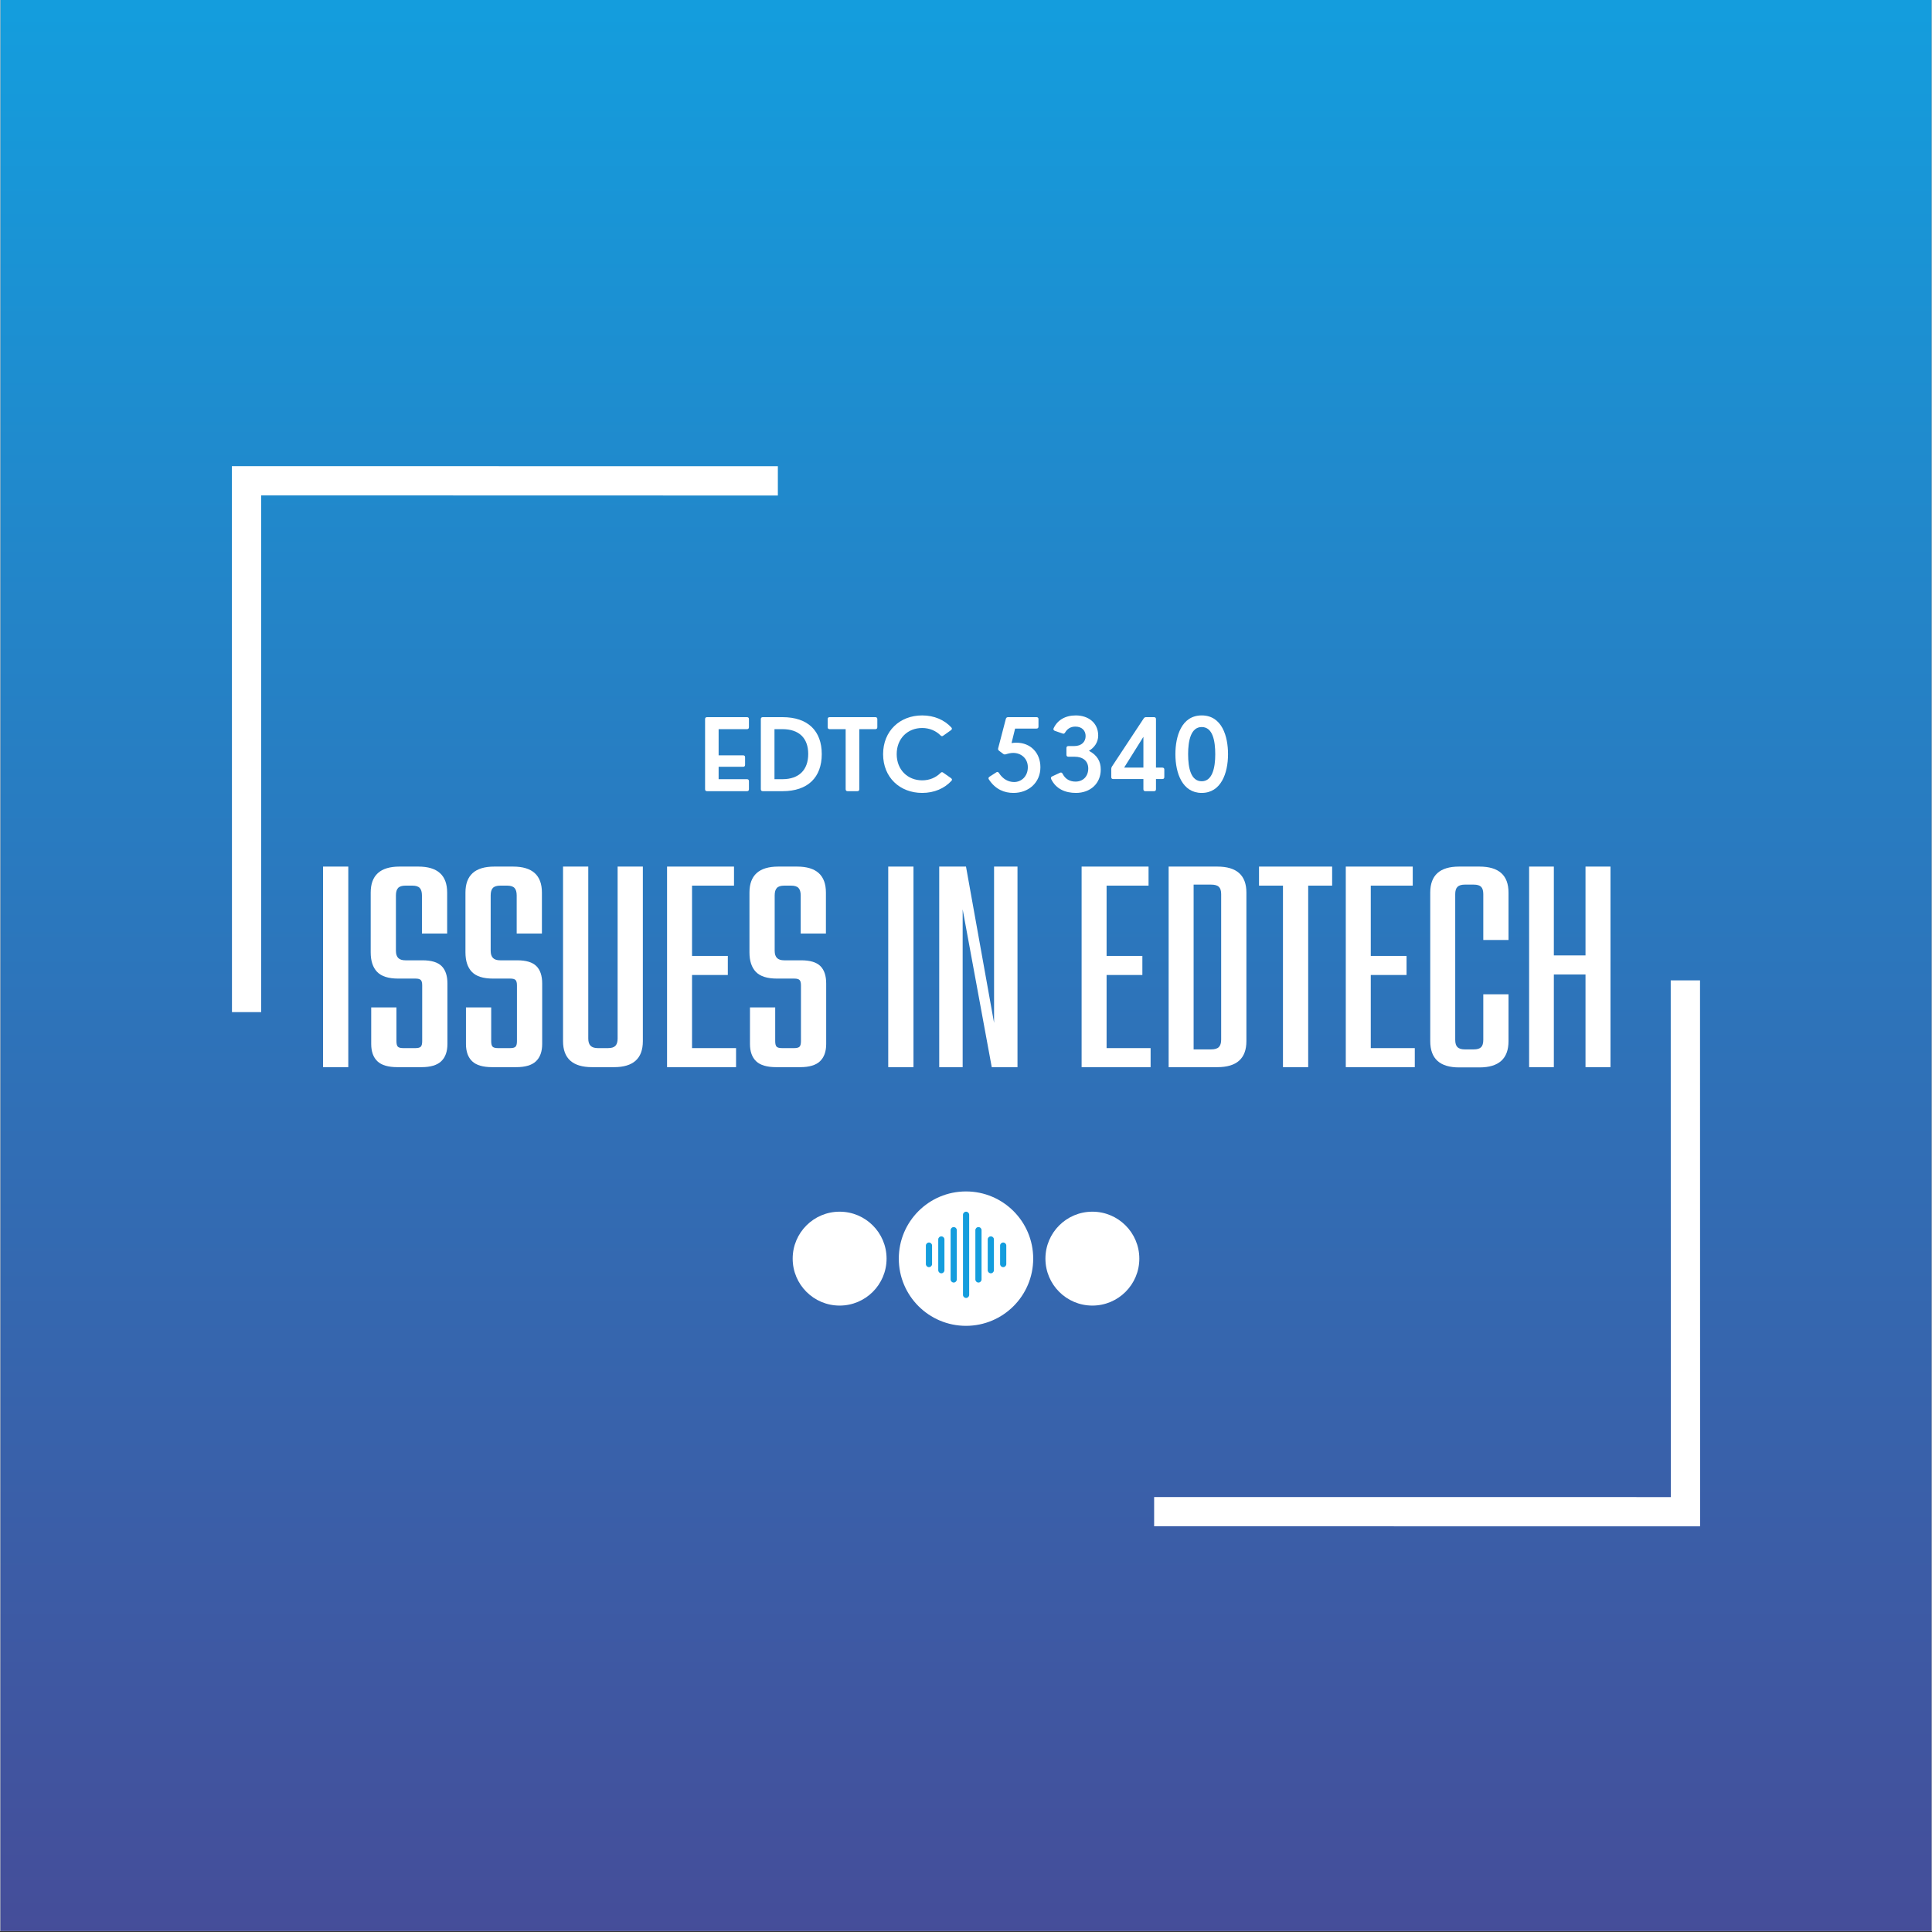 <svg xmlns="http://www.w3.org/2000/svg" xmlns:xlink="http://www.w3.org/1999/xlink" width="3000" zoomAndPan="magnify" viewBox="0 0 2250 2250" height="3000" preserveAspectRatio="xMidYMid meet" version="1.0"><rect x="0" y="0" width="2250" height="2250" fill="#333333" stroke="none"/><defs><g/><clipPath id="13fb1e097d"><path d="M 0.5 0 L 2249.5 0 L 2249.5 2249 L 0.5 2249 Z M 0.5 0 " clip-rule="nonzero"/></clipPath><linearGradient x1="0" gradientTransform="matrix(0.75, 0, 0, 0.75, 0.5, 0)" y1="0" x2="0" gradientUnits="userSpaceOnUse" y2="3000" id="5bb8693bc9"><stop stop-opacity="1" stop-color="rgb(7.799%, 61.6%, 86.699%)" offset="0"/><stop stop-opacity="1" stop-color="rgb(7.874%, 61.476%, 86.595%)" offset="0.008"/><stop stop-opacity="1" stop-color="rgb(8.025%, 61.23%, 86.386%)" offset="0.016"/><stop stop-opacity="1" stop-color="rgb(8.176%, 60.985%, 86.177%)" offset="0.023"/><stop stop-opacity="1" stop-color="rgb(8.327%, 60.741%, 85.968%)" offset="0.031"/><stop stop-opacity="1" stop-color="rgb(8.478%, 60.495%, 85.76%)" offset="0.039"/><stop stop-opacity="1" stop-color="rgb(8.627%, 60.249%, 85.551%)" offset="0.047"/><stop stop-opacity="1" stop-color="rgb(8.778%, 60.004%, 85.342%)" offset="0.055"/><stop stop-opacity="1" stop-color="rgb(8.929%, 59.76%, 85.135%)" offset="0.062"/><stop stop-opacity="1" stop-color="rgb(9.081%, 59.514%, 84.926%)" offset="0.07"/><stop stop-opacity="1" stop-color="rgb(9.232%, 59.268%, 84.717%)" offset="0.078"/><stop stop-opacity="1" stop-color="rgb(9.381%, 59.023%, 84.508%)" offset="0.086"/><stop stop-opacity="1" stop-color="rgb(9.532%, 58.777%, 84.3%)" offset="0.094"/><stop stop-opacity="1" stop-color="rgb(9.683%, 58.533%, 84.091%)" offset="0.102"/><stop stop-opacity="1" stop-color="rgb(9.834%, 58.287%, 83.882%)" offset="0.109"/><stop stop-opacity="1" stop-color="rgb(9.985%, 58.041%, 83.675%)" offset="0.117"/><stop stop-opacity="1" stop-color="rgb(10.136%, 57.796%, 83.466%)" offset="0.125"/><stop stop-opacity="1" stop-color="rgb(10.286%, 57.552%, 83.257%)" offset="0.133"/><stop stop-opacity="1" stop-color="rgb(10.437%, 57.306%, 83.049%)" offset="0.141"/><stop stop-opacity="1" stop-color="rgb(10.588%, 57.06%, 82.84%)" offset="0.148"/><stop stop-opacity="1" stop-color="rgb(10.739%, 56.815%, 82.631%)" offset="0.156"/><stop stop-opacity="1" stop-color="rgb(10.89%, 56.57%, 82.422%)" offset="0.164"/><stop stop-opacity="1" stop-color="rgb(11.04%, 56.325%, 82.214%)" offset="0.172"/><stop stop-opacity="1" stop-color="rgb(11.191%, 56.079%, 82.005%)" offset="0.18"/><stop stop-opacity="1" stop-color="rgb(11.342%, 55.833%, 81.796%)" offset="0.188"/><stop stop-opacity="1" stop-color="rgb(11.493%, 55.588%, 81.589%)" offset="0.195"/><stop stop-opacity="1" stop-color="rgb(11.644%, 55.344%, 81.38%)" offset="0.203"/><stop stop-opacity="1" stop-color="rgb(11.795%, 55.098%, 81.171%)" offset="0.211"/><stop stop-opacity="1" stop-color="rgb(11.945%, 54.852%, 80.963%)" offset="0.219"/><stop stop-opacity="1" stop-color="rgb(12.096%, 54.607%, 80.754%)" offset="0.227"/><stop stop-opacity="1" stop-color="rgb(12.247%, 54.362%, 80.545%)" offset="0.234"/><stop stop-opacity="1" stop-color="rgb(12.398%, 54.117%, 80.336%)" offset="0.242"/><stop stop-opacity="1" stop-color="rgb(12.549%, 53.871%, 80.128%)" offset="0.25"/><stop stop-opacity="1" stop-color="rgb(12.698%, 53.625%, 79.919%)" offset="0.258"/><stop stop-opacity="1" stop-color="rgb(12.849%, 53.381%, 79.71%)" offset="0.266"/><stop stop-opacity="1" stop-color="rgb(13%, 53.136%, 79.503%)" offset="0.273"/><stop stop-opacity="1" stop-color="rgb(13.152%, 52.89%, 79.294%)" offset="0.281"/><stop stop-opacity="1" stop-color="rgb(13.303%, 52.644%, 79.085%)" offset="0.289"/><stop stop-opacity="1" stop-color="rgb(13.452%, 52.399%, 78.876%)" offset="0.297"/><stop stop-opacity="1" stop-color="rgb(13.603%, 52.155%, 78.668%)" offset="0.305"/><stop stop-opacity="1" stop-color="rgb(13.754%, 51.909%, 78.459%)" offset="0.312"/><stop stop-opacity="1" stop-color="rgb(13.905%, 51.663%, 78.25%)" offset="0.32"/><stop stop-opacity="1" stop-color="rgb(14.056%, 51.418%, 78.043%)" offset="0.328"/><stop stop-opacity="1" stop-color="rgb(14.207%, 51.173%, 77.834%)" offset="0.336"/><stop stop-opacity="1" stop-color="rgb(14.357%, 50.928%, 77.625%)" offset="0.344"/><stop stop-opacity="1" stop-color="rgb(14.508%, 50.682%, 77.417%)" offset="0.352"/><stop stop-opacity="1" stop-color="rgb(14.659%, 50.436%, 77.208%)" offset="0.359"/><stop stop-opacity="1" stop-color="rgb(14.81%, 50.192%, 76.999%)" offset="0.367"/><stop stop-opacity="1" stop-color="rgb(14.961%, 49.947%, 76.79%)" offset="0.375"/><stop stop-opacity="1" stop-color="rgb(15.111%, 49.701%, 76.582%)" offset="0.383"/><stop stop-opacity="1" stop-color="rgb(15.262%, 49.455%, 76.373%)" offset="0.391"/><stop stop-opacity="1" stop-color="rgb(15.413%, 49.211%, 76.164%)" offset="0.398"/><stop stop-opacity="1" stop-color="rgb(15.564%, 48.965%, 75.957%)" offset="0.406"/><stop stop-opacity="1" stop-color="rgb(15.715%, 48.72%, 75.748%)" offset="0.414"/><stop stop-opacity="1" stop-color="rgb(15.866%, 48.474%, 75.539%)" offset="0.422"/><stop stop-opacity="1" stop-color="rgb(16.016%, 48.228%, 75.33%)" offset="0.43"/><stop stop-opacity="1" stop-color="rgb(16.167%, 47.984%, 75.122%)" offset="0.438"/><stop stop-opacity="1" stop-color="rgb(16.318%, 47.739%, 74.913%)" offset="0.445"/><stop stop-opacity="1" stop-color="rgb(16.469%, 47.493%, 74.704%)" offset="0.453"/><stop stop-opacity="1" stop-color="rgb(16.62%, 47.247%, 74.496%)" offset="0.461"/><stop stop-opacity="1" stop-color="rgb(16.769%, 47.003%, 74.287%)" offset="0.469"/><stop stop-opacity="1" stop-color="rgb(16.92%, 46.758%, 74.078%)" offset="0.477"/><stop stop-opacity="1" stop-color="rgb(17.072%, 46.512%, 73.871%)" offset="0.484"/><stop stop-opacity="1" stop-color="rgb(17.223%, 46.266%, 73.662%)" offset="0.492"/><stop stop-opacity="1" stop-color="rgb(17.374%, 46.022%, 73.453%)" offset="0.5"/><stop stop-opacity="1" stop-color="rgb(17.525%, 45.776%, 73.244%)" offset="0.508"/><stop stop-opacity="1" stop-color="rgb(17.674%, 45.531%, 73.036%)" offset="0.516"/><stop stop-opacity="1" stop-color="rgb(17.825%, 45.285%, 72.827%)" offset="0.523"/><stop stop-opacity="1" stop-color="rgb(17.976%, 45.039%, 72.618%)" offset="0.531"/><stop stop-opacity="1" stop-color="rgb(18.127%, 44.795%, 72.411%)" offset="0.539"/><stop stop-opacity="1" stop-color="rgb(18.279%, 44.55%, 72.202%)" offset="0.547"/><stop stop-opacity="1" stop-color="rgb(18.428%, 44.304%, 71.992%)" offset="0.555"/><stop stop-opacity="1" stop-color="rgb(18.579%, 44.058%, 71.785%)" offset="0.562"/><stop stop-opacity="1" stop-color="rgb(18.73%, 43.814%, 71.576%)" offset="0.57"/><stop stop-opacity="1" stop-color="rgb(18.881%, 43.568%, 71.367%)" offset="0.578"/><stop stop-opacity="1" stop-color="rgb(19.032%, 43.323%, 71.158%)" offset="0.586"/><stop stop-opacity="1" stop-color="rgb(19.183%, 43.077%, 70.95%)" offset="0.594"/><stop stop-opacity="1" stop-color="rgb(19.333%, 42.833%, 70.741%)" offset="0.602"/><stop stop-opacity="1" stop-color="rgb(19.484%, 42.587%, 70.532%)" offset="0.609"/><stop stop-opacity="1" stop-color="rgb(19.635%, 42.342%, 70.325%)" offset="0.617"/><stop stop-opacity="1" stop-color="rgb(19.786%, 42.096%, 70.116%)" offset="0.625"/><stop stop-opacity="1" stop-color="rgb(19.937%, 41.85%, 69.907%)" offset="0.633"/><stop stop-opacity="1" stop-color="rgb(20.087%, 41.606%, 69.698%)" offset="0.641"/><stop stop-opacity="1" stop-color="rgb(20.238%, 41.36%, 69.49%)" offset="0.648"/><stop stop-opacity="1" stop-color="rgb(20.389%, 41.115%, 69.281%)" offset="0.656"/><stop stop-opacity="1" stop-color="rgb(20.54%, 40.869%, 69.072%)" offset="0.664"/><stop stop-opacity="1" stop-color="rgb(20.691%, 40.625%, 68.864%)" offset="0.672"/><stop stop-opacity="1" stop-color="rgb(20.84%, 40.379%, 68.655%)" offset="0.68"/><stop stop-opacity="1" stop-color="rgb(20.992%, 40.134%, 68.446%)" offset="0.688"/><stop stop-opacity="1" stop-color="rgb(21.143%, 39.888%, 68.239%)" offset="0.695"/><stop stop-opacity="1" stop-color="rgb(21.294%, 39.644%, 68.03%)" offset="0.703"/><stop stop-opacity="1" stop-color="rgb(21.445%, 39.398%, 67.821%)" offset="0.711"/><stop stop-opacity="1" stop-color="rgb(21.596%, 39.153%, 67.612%)" offset="0.719"/><stop stop-opacity="1" stop-color="rgb(21.745%, 38.907%, 67.404%)" offset="0.727"/><stop stop-opacity="1" stop-color="rgb(21.896%, 38.661%, 67.195%)" offset="0.734"/><stop stop-opacity="1" stop-color="rgb(22.047%, 38.417%, 66.986%)" offset="0.742"/><stop stop-opacity="1" stop-color="rgb(22.198%, 38.171%, 66.779%)" offset="0.75"/><stop stop-opacity="1" stop-color="rgb(22.35%, 37.926%, 66.57%)" offset="0.758"/><stop stop-opacity="1" stop-color="rgb(22.499%, 37.68%, 66.36%)" offset="0.766"/><stop stop-opacity="1" stop-color="rgb(22.65%, 37.436%, 66.153%)" offset="0.773"/><stop stop-opacity="1" stop-color="rgb(22.801%, 37.19%, 65.944%)" offset="0.781"/><stop stop-opacity="1" stop-color="rgb(22.952%, 36.945%, 65.735%)" offset="0.789"/><stop stop-opacity="1" stop-color="rgb(23.103%, 36.699%, 65.526%)" offset="0.797"/><stop stop-opacity="1" stop-color="rgb(23.254%, 36.455%, 65.318%)" offset="0.805"/><stop stop-opacity="1" stop-color="rgb(23.404%, 36.209%, 65.109%)" offset="0.812"/><stop stop-opacity="1" stop-color="rgb(23.555%, 35.963%, 64.9%)" offset="0.82"/><stop stop-opacity="1" stop-color="rgb(23.706%, 35.718%, 64.693%)" offset="0.828"/><stop stop-opacity="1" stop-color="rgb(23.857%, 35.474%, 64.484%)" offset="0.836"/><stop stop-opacity="1" stop-color="rgb(24.008%, 35.228%, 64.275%)" offset="0.844"/><stop stop-opacity="1" stop-color="rgb(24.158%, 34.982%, 64.066%)" offset="0.852"/><stop stop-opacity="1" stop-color="rgb(24.309%, 34.737%, 63.858%)" offset="0.859"/><stop stop-opacity="1" stop-color="rgb(24.46%, 34.491%, 63.649%)" offset="0.867"/><stop stop-opacity="1" stop-color="rgb(24.611%, 34.247%, 63.44%)" offset="0.875"/><stop stop-opacity="1" stop-color="rgb(24.762%, 34.001%, 63.232%)" offset="0.883"/><stop stop-opacity="1" stop-color="rgb(24.913%, 33.755%, 63.023%)" offset="0.891"/><stop stop-opacity="1" stop-color="rgb(25.063%, 33.51%, 62.814%)" offset="0.898"/><stop stop-opacity="1" stop-color="rgb(25.214%, 33.266%, 62.607%)" offset="0.906"/><stop stop-opacity="1" stop-color="rgb(25.365%, 33.02%, 62.398%)" offset="0.914"/><stop stop-opacity="1" stop-color="rgb(25.516%, 32.774%, 62.189%)" offset="0.922"/><stop stop-opacity="1" stop-color="rgb(25.667%, 32.529%, 61.98%)" offset="0.93"/><stop stop-opacity="1" stop-color="rgb(25.816%, 32.285%, 61.772%)" offset="0.938"/><stop stop-opacity="1" stop-color="rgb(25.967%, 32.039%, 61.563%)" offset="0.945"/><stop stop-opacity="1" stop-color="rgb(26.118%, 31.793%, 61.354%)" offset="0.953"/><stop stop-opacity="1" stop-color="rgb(26.27%, 31.548%, 61.147%)" offset="0.961"/><stop stop-opacity="1" stop-color="rgb(26.421%, 31.302%, 60.938%)" offset="0.969"/><stop stop-opacity="1" stop-color="rgb(26.57%, 31.058%, 60.728%)" offset="0.977"/><stop stop-opacity="1" stop-color="rgb(26.721%, 30.812%, 60.521%)" offset="0.984"/><stop stop-opacity="1" stop-color="rgb(26.872%, 30.566%, 60.312%)" offset="0.992"/><stop stop-opacity="1" stop-color="rgb(27.023%, 30.321%, 60.103%)" offset="1"/></linearGradient><clipPath id="800efbc595"><path d="M 1046.738 1387.543 L 1203.262 1387.543 L 1203.262 1544.062 L 1046.738 1544.062 Z M 1046.738 1387.543 " clip-rule="nonzero"/></clipPath><clipPath id="b1d2691bfe"><path d="M 1125 1387.543 C 1081.777 1387.543 1046.738 1422.582 1046.738 1465.805 C 1046.738 1509.027 1081.777 1544.062 1125 1544.062 C 1168.223 1544.062 1203.262 1509.027 1203.262 1465.805 C 1203.262 1422.582 1168.223 1387.543 1125 1387.543 " clip-rule="nonzero"/></clipPath><clipPath id="7c2ad633c3"><path d="M 923.148 1411.129 L 1032.496 1411.129 L 1032.496 1520.477 L 923.148 1520.477 Z M 923.148 1411.129 " clip-rule="nonzero"/></clipPath><clipPath id="51e632e7a7"><path d="M 977.82 1411.129 C 947.625 1411.129 923.148 1435.609 923.148 1465.805 C 923.148 1496 947.625 1520.477 977.82 1520.477 C 1008.016 1520.477 1032.496 1496 1032.496 1465.805 C 1032.496 1435.609 1008.016 1411.129 977.82 1411.129 " clip-rule="nonzero"/></clipPath><clipPath id="1ed5c6835d"><path d="M 1217.504 1411.129 L 1326.852 1411.129 L 1326.852 1520.477 L 1217.504 1520.477 Z M 1217.504 1411.129 " clip-rule="nonzero"/></clipPath><clipPath id="06c890644f"><path d="M 1272.18 1411.129 C 1241.984 1411.129 1217.504 1435.609 1217.504 1465.805 C 1217.504 1496 1241.984 1520.477 1272.18 1520.477 C 1302.375 1520.477 1326.852 1496 1326.852 1465.805 C 1326.852 1435.609 1302.375 1411.129 1272.18 1411.129 " clip-rule="nonzero"/></clipPath><clipPath id="d0014674a4"><path d="M 1078.242 1411.129 L 1171.949 1411.129 L 1171.949 1511.586 L 1078.242 1511.586 Z M 1078.242 1411.129 " clip-rule="nonzero"/></clipPath><clipPath id="24bc9b890f"><path d="M 270 542 L 906 542 L 906 1179 L 270 1179 Z M 270 542 " clip-rule="nonzero"/></clipPath><clipPath id="332e7fc9dd"><path d="M 287.027 1195.945 L -47.992 860.926 L 588.121 224.812 L 923.141 559.832 Z M 287.027 1195.945 " clip-rule="nonzero"/></clipPath><clipPath id="024542f6c9"><path d="M 287.027 1195.945 L -47.992 860.926 L 588.121 224.812 L 923.141 559.832 Z M 287.027 1195.945 " clip-rule="nonzero"/></clipPath><clipPath id="ab83ec0e91"><path d="M 1344 1141 L 1980 1141 L 1980 1778 L 1344 1778 Z M 1344 1141 " clip-rule="nonzero"/></clipPath><clipPath id="3099a86537"><path d="M 1661.781 2095.543 L 1326.762 1760.523 L 1962.875 1124.41 L 2297.895 1459.43 Z M 1661.781 2095.543 " clip-rule="nonzero"/></clipPath><clipPath id="b4883908d0"><path d="M 1326.852 1760.617 L 1661.871 2095.637 L 2297.984 1459.523 L 1962.965 1124.504 Z M 1326.852 1760.617 " clip-rule="nonzero"/></clipPath></defs><g clip-path="url(#13fb1e097d)"><path fill="#ffffff" d="M 0.5 0 L 2249.5 0 L 2249.5 2256.496 L 0.5 2256.496 Z M 0.5 0 " fill-opacity="1" fill-rule="nonzero"/><path fill="#ffffff" d="M 0.5 0 L 2249.5 0 L 2249.5 2249 L 0.5 2249 Z M 0.5 0 " fill-opacity="1" fill-rule="nonzero"/><path fill="url(#5bb8693bc9)" d="M 0.5 0 L 0.5 2249 L 2249.5 2249 L 2249.5 0 Z M 0.5 0 " fill-rule="nonzero"/></g><g clip-path="url(#800efbc595)"><g clip-path="url(#b1d2691bfe)"><path fill="#ffffff" d="M 1046.738 1387.543 L 1203.262 1387.543 L 1203.262 1544.062 L 1046.738 1544.062 Z M 1046.738 1387.543 " fill-opacity="1" fill-rule="nonzero"/></g></g><g clip-path="url(#7c2ad633c3)"><g clip-path="url(#51e632e7a7)"><path fill="#ffffff" d="M 923.148 1411.129 L 1032.496 1411.129 L 1032.496 1520.477 L 923.148 1520.477 Z M 923.148 1411.129 " fill-opacity="1" fill-rule="nonzero"/></g></g><g clip-path="url(#1ed5c6835d)"><g clip-path="url(#06c890644f)"><path fill="#ffffff" d="M 1217.504 1411.129 L 1326.852 1411.129 L 1326.852 1520.477 L 1217.504 1520.477 Z M 1217.504 1411.129 " fill-opacity="1" fill-rule="nonzero"/></g></g><g clip-path="url(#d0014674a4)"><path fill="#149ddd" d="M 1128.699 1507.996 L 1128.699 1414.719 C 1128.699 1412.738 1127.086 1411.129 1125.094 1411.129 C 1123.105 1411.129 1121.492 1412.738 1121.492 1414.719 L 1121.492 1507.996 C 1121.492 1509.977 1123.105 1511.586 1125.094 1511.586 C 1127.086 1511.586 1128.699 1509.977 1128.699 1507.996 Z M 1143.105 1490.059 L 1143.105 1432.656 C 1143.105 1430.676 1141.492 1429.066 1139.504 1429.066 C 1137.516 1429.066 1135.902 1430.676 1135.902 1432.656 L 1135.902 1490.059 C 1135.902 1492.039 1137.516 1493.645 1139.504 1493.645 C 1141.492 1493.645 1143.105 1492.039 1143.105 1490.059 Z M 1114.289 1490.059 L 1114.289 1432.656 C 1114.289 1430.676 1112.676 1429.066 1110.688 1429.066 C 1108.699 1429.066 1107.086 1430.676 1107.086 1432.656 L 1107.086 1490.059 C 1107.086 1492.039 1108.699 1493.645 1110.688 1493.645 C 1112.676 1493.645 1114.289 1492.039 1114.289 1490.059 Z M 1157.516 1479.297 L 1157.516 1443.418 C 1157.516 1441.438 1155.898 1439.832 1153.91 1439.832 C 1151.922 1439.832 1150.309 1441.438 1150.309 1443.418 L 1150.309 1479.297 C 1150.309 1481.277 1151.922 1482.883 1153.91 1482.883 C 1155.898 1482.883 1157.516 1481.277 1157.516 1479.297 Z M 1099.883 1479.297 L 1099.883 1443.418 C 1099.883 1441.438 1098.27 1439.832 1096.281 1439.832 C 1094.293 1439.832 1092.676 1441.438 1092.676 1443.418 L 1092.676 1479.297 C 1092.676 1481.277 1094.293 1482.883 1096.281 1482.883 C 1098.27 1482.883 1099.883 1481.277 1099.883 1479.297 Z M 1085.473 1472.121 L 1085.473 1450.594 C 1085.473 1448.613 1083.859 1447.008 1081.871 1447.008 C 1079.883 1447.008 1078.27 1448.613 1078.27 1450.594 L 1078.27 1472.121 C 1078.27 1474.102 1079.883 1475.707 1081.871 1475.707 C 1083.859 1475.707 1085.473 1474.102 1085.473 1472.121 Z M 1171.922 1472.121 L 1171.922 1450.594 C 1171.922 1448.613 1170.309 1447.008 1168.32 1447.008 C 1166.332 1447.008 1164.719 1448.613 1164.719 1450.594 L 1164.719 1472.121 C 1164.719 1474.102 1166.332 1475.707 1168.32 1475.707 C 1170.309 1475.707 1171.922 1474.102 1171.922 1472.121 Z M 1171.922 1472.121 " fill-opacity="1" fill-rule="evenodd"/></g><g clip-path="url(#24bc9b890f)"><g clip-path="url(#332e7fc9dd)"><g clip-path="url(#024542f6c9)"><path fill="#ffffff" d="M 270.152 1178.691 L 270.066 542.867 L 905.887 542.953 L 905.891 577.082 L 304.133 576.934 L 304.148 1178.695 Z M 270.152 1178.691 " fill-opacity="1" fill-rule="nonzero"/></g></g></g><g fill="#ffffff" fill-opacity="1"><g transform="translate(360.341, 1242.812)"><g><path d="M 45.281 0 L 15.891 0 L 15.891 -233.594 L 45.281 -233.594 Z M 45.281 0 "/></g></g></g><g fill="#ffffff" fill-opacity="1"><g transform="translate(421.214, 1242.812)"><g><path d="M 41.688 0 C 30.883 0 23.082 -2.297 18.281 -6.891 C 13.488 -11.492 11.094 -18.191 11.094 -26.984 L 11.094 -69.562 L 40.484 -69.562 L 40.484 -30.281 C 40.484 -27.082 41.031 -24.93 42.125 -23.828 C 43.227 -22.734 45.281 -22.188 48.281 -22.188 L 62.672 -22.188 C 65.672 -22.188 67.719 -22.734 68.812 -23.828 C 69.914 -24.93 70.469 -27.082 70.469 -30.281 L 70.469 -95.359 C 70.469 -98.359 69.914 -100.406 68.812 -101.5 C 67.719 -102.602 65.672 -103.156 62.672 -103.156 L 42.578 -103.156 C 31.18 -103.156 22.984 -105.754 17.984 -110.953 C 12.992 -116.148 10.5 -123.742 10.5 -133.734 L 10.5 -203.297 C 10.5 -223.492 21.691 -233.594 44.078 -233.594 L 65.969 -233.594 C 88.352 -233.594 99.547 -223.492 99.547 -203.297 L 99.547 -155.625 L 70.172 -155.625 L 70.172 -200 C 70.172 -204 69.316 -206.898 67.609 -208.703 C 65.91 -210.504 63.066 -211.406 59.078 -211.406 L 50.969 -211.406 C 46.977 -211.406 44.129 -210.504 42.422 -208.703 C 40.723 -206.898 39.875 -204 39.875 -200 L 39.875 -135.531 C 39.875 -131.738 40.773 -128.941 42.578 -127.141 C 44.379 -125.336 47.176 -124.438 50.969 -124.438 L 70.766 -124.438 C 81.16 -124.438 88.609 -122.188 93.109 -117.688 C 97.609 -113.195 99.859 -106.453 99.859 -97.453 L 99.859 -26.984 C 99.859 -18.191 97.457 -11.492 92.656 -6.891 C 87.852 -2.297 80.156 0 69.562 0 Z M 41.688 0 "/></g></g></g><g fill="#ffffff" fill-opacity="1"><g transform="translate(531.565, 1242.812)"><g><path d="M 41.688 0 C 30.883 0 23.082 -2.297 18.281 -6.891 C 13.488 -11.492 11.094 -18.191 11.094 -26.984 L 11.094 -69.562 L 40.484 -69.562 L 40.484 -30.281 C 40.484 -27.082 41.031 -24.93 42.125 -23.828 C 43.227 -22.734 45.281 -22.188 48.281 -22.188 L 62.672 -22.188 C 65.672 -22.188 67.719 -22.734 68.812 -23.828 C 69.914 -24.93 70.469 -27.082 70.469 -30.281 L 70.469 -95.359 C 70.469 -98.359 69.914 -100.406 68.812 -101.5 C 67.719 -102.602 65.672 -103.156 62.672 -103.156 L 42.578 -103.156 C 31.18 -103.156 22.984 -105.754 17.984 -110.953 C 12.992 -116.148 10.5 -123.742 10.5 -133.734 L 10.5 -203.297 C 10.5 -223.492 21.691 -233.594 44.078 -233.594 L 65.969 -233.594 C 88.352 -233.594 99.547 -223.492 99.547 -203.297 L 99.547 -155.625 L 70.172 -155.625 L 70.172 -200 C 70.172 -204 69.316 -206.898 67.609 -208.703 C 65.91 -210.504 63.066 -211.406 59.078 -211.406 L 50.969 -211.406 C 46.977 -211.406 44.129 -210.504 42.422 -208.703 C 40.723 -206.898 39.875 -204 39.875 -200 L 39.875 -135.531 C 39.875 -131.738 40.773 -128.941 42.578 -127.141 C 44.379 -125.336 47.176 -124.438 50.969 -124.438 L 70.766 -124.438 C 81.16 -124.438 88.609 -122.188 93.109 -117.688 C 97.609 -113.195 99.859 -106.453 99.859 -97.453 L 99.859 -26.984 C 99.859 -18.191 97.457 -11.492 92.656 -6.891 C 87.852 -2.297 80.156 0 69.562 0 Z M 41.688 0 "/></g></g></g><g fill="#ffffff" fill-opacity="1"><g transform="translate(641.916, 1242.812)"><g><path d="M 77.359 -233.594 L 106.75 -233.594 L 106.75 -30.281 C 106.75 -10.094 95.555 0 73.172 0 L 47.672 0 C 25.086 0 13.797 -10.094 13.797 -30.281 L 13.797 -233.594 L 43.188 -233.594 L 43.188 -33.281 C 43.188 -29.488 44.082 -26.691 45.875 -24.891 C 47.676 -23.086 50.477 -22.188 54.281 -22.188 L 66.266 -22.188 C 70.266 -22.188 73.113 -23.086 74.812 -24.891 C 76.508 -26.691 77.359 -29.488 77.359 -33.281 Z M 77.359 -233.594 "/></g></g></g><g fill="#ffffff" fill-opacity="1"><g transform="translate(762.462, 1242.812)"><g><path d="M 43.484 -107.344 L 43.484 -22.188 L 94.75 -22.188 L 94.75 0 L 14.391 0 L 14.391 -233.594 L 92.359 -233.594 L 92.359 -211.406 L 43.484 -211.406 L 43.484 -129.547 L 85.156 -129.547 L 85.156 -107.344 Z M 43.484 -107.344 "/></g></g></g><g fill="#ffffff" fill-opacity="1"><g transform="translate(862.317, 1242.812)"><g><path d="M 41.688 0 C 30.883 0 23.082 -2.297 18.281 -6.891 C 13.488 -11.492 11.094 -18.191 11.094 -26.984 L 11.094 -69.562 L 40.484 -69.562 L 40.484 -30.281 C 40.484 -27.082 41.031 -24.93 42.125 -23.828 C 43.227 -22.734 45.281 -22.188 48.281 -22.188 L 62.672 -22.188 C 65.672 -22.188 67.719 -22.734 68.812 -23.828 C 69.914 -24.93 70.469 -27.082 70.469 -30.281 L 70.469 -95.359 C 70.469 -98.359 69.914 -100.406 68.812 -101.5 C 67.719 -102.602 65.672 -103.156 62.672 -103.156 L 42.578 -103.156 C 31.18 -103.156 22.984 -105.754 17.984 -110.953 C 12.992 -116.148 10.5 -123.742 10.5 -133.734 L 10.5 -203.297 C 10.5 -223.492 21.691 -233.594 44.078 -233.594 L 65.969 -233.594 C 88.352 -233.594 99.547 -223.492 99.547 -203.297 L 99.547 -155.625 L 70.172 -155.625 L 70.172 -200 C 70.172 -204 69.316 -206.898 67.609 -208.703 C 65.91 -210.504 63.066 -211.406 59.078 -211.406 L 50.969 -211.406 C 46.977 -211.406 44.129 -210.504 42.422 -208.703 C 40.723 -206.898 39.875 -204 39.875 -200 L 39.875 -135.531 C 39.875 -131.738 40.773 -128.941 42.578 -127.141 C 44.379 -125.336 47.176 -124.438 50.969 -124.438 L 70.766 -124.438 C 81.16 -124.438 88.609 -122.188 93.109 -117.688 C 97.609 -113.195 99.859 -106.453 99.859 -97.453 L 99.859 -26.984 C 99.859 -18.191 97.457 -11.492 92.656 -6.891 C 87.852 -2.297 80.156 0 69.562 0 Z M 41.688 0 "/></g></g></g><g fill="#ffffff" fill-opacity="1"><g transform="translate(972.668, 1242.812)"><g/></g></g><g fill="#ffffff" fill-opacity="1"><g transform="translate(1018.547, 1242.812)"><g><path d="M 45.281 0 L 15.891 0 L 15.891 -233.594 L 45.281 -233.594 Z M 45.281 0 "/></g></g></g><g fill="#ffffff" fill-opacity="1"><g transform="translate(1079.42, 1242.812)"><g><path d="M 41.688 0 L 14.391 0 L 14.391 -233.594 L 45.578 -233.594 L 78.266 -51.578 L 78.266 -233.594 L 105.547 -233.594 L 105.547 0 L 75.562 0 L 41.688 -183.812 Z M 41.688 0 "/></g></g></g><g fill="#ffffff" fill-opacity="1"><g transform="translate(1199.367, 1242.812)"><g/></g></g><g fill="#ffffff" fill-opacity="1"><g transform="translate(1245.246, 1242.812)"><g><path d="M 43.484 -107.344 L 43.484 -22.188 L 94.75 -22.188 L 94.75 0 L 14.391 0 L 14.391 -233.594 L 92.359 -233.594 L 92.359 -211.406 L 43.484 -211.406 L 43.484 -129.547 L 85.156 -129.547 L 85.156 -107.344 Z M 43.484 -107.344 "/></g></g></g><g fill="#ffffff" fill-opacity="1"><g transform="translate(1345.102, 1242.812)"><g><path d="M 72.562 -233.594 C 95.156 -233.594 106.453 -223.492 106.453 -203.297 L 106.453 -30.281 C 106.453 -10.094 95.156 0 72.562 0 L 15.891 0 L 15.891 -233.594 Z M 77.062 -201.5 C 77.062 -205.5 76.16 -208.348 74.359 -210.047 C 72.566 -211.742 69.57 -212.594 65.375 -212.594 L 44.984 -212.594 L 44.984 -20.688 L 65.375 -20.688 C 69.57 -20.688 72.566 -21.586 74.359 -23.391 C 76.16 -25.191 77.062 -28.086 77.062 -32.078 Z M 77.062 -201.5 "/></g></g></g><g fill="#ffffff" fill-opacity="1"><g transform="translate(1464.748, 1242.812)"><g><path d="M 86.656 -233.594 L 86.656 -211.406 L 58.766 -211.406 L 58.766 0 L 29.391 0 L 29.391 -211.406 L 1.5 -211.406 L 1.5 -233.594 Z M 86.656 -233.594 "/></g></g></g><g fill="#ffffff" fill-opacity="1"><g transform="translate(1552.909, 1242.812)"><g><path d="M 43.484 -107.344 L 43.484 -22.188 L 94.75 -22.188 L 94.75 0 L 14.391 0 L 14.391 -233.594 L 92.359 -233.594 L 92.359 -211.406 L 43.484 -211.406 L 43.484 -129.547 L 85.156 -129.547 L 85.156 -107.344 Z M 43.484 -107.344 "/></g></g></g><g fill="#ffffff" fill-opacity="1"><g transform="translate(1652.764, 1242.812)"><g><path d="M 104.047 -148.125 L 74.672 -148.125 L 74.672 -201.5 C 74.672 -205.5 73.816 -208.348 72.109 -210.047 C 70.41 -211.742 67.562 -212.594 63.562 -212.594 L 53.078 -212.594 C 49.273 -212.594 46.473 -211.742 44.672 -210.047 C 42.879 -208.348 41.984 -205.5 41.984 -201.5 L 41.984 -31.781 C 41.984 -27.781 42.879 -24.93 44.672 -23.234 C 46.473 -21.535 49.273 -20.688 53.078 -20.688 L 63.562 -20.688 C 67.562 -20.688 70.41 -21.535 72.109 -23.234 C 73.816 -24.93 74.672 -27.781 74.672 -31.781 L 74.672 -84.859 L 104.047 -84.859 L 104.047 -30.281 C 104.047 -9.895 92.754 0.297 70.172 0.297 L 46.484 0.297 C 24.086 0.297 12.891 -9.895 12.891 -30.281 L 12.891 -203.297 C 12.891 -223.492 24.086 -233.594 46.484 -233.594 L 70.172 -233.594 C 92.754 -233.594 104.047 -223.492 104.047 -203.297 Z M 104.047 -148.125 "/></g></g></g><g fill="#ffffff" fill-opacity="1"><g transform="translate(1766.414, 1242.812)"><g><path d="M 80.062 -130.141 L 80.062 -233.594 L 109.156 -233.594 L 109.156 0 L 80.062 0 L 80.062 -107.953 L 43.188 -107.953 L 43.188 0 L 14.391 0 L 14.391 -233.594 L 43.188 -233.594 L 43.188 -130.141 Z M 80.062 -130.141 "/></g></g></g><g fill="#ffffff" fill-opacity="1"><g transform="translate(812.6, 921.411)"><g><path d="M 57.309 0 C 58.824 0 59.609 -0.785 59.609 -2.301 L 59.609 -11.676 C 59.609 -13.133 58.824 -13.977 57.309 -13.977 L 24.305 -13.977 L 24.305 -28.402 L 52.816 -28.402 C 54.332 -28.402 55.121 -29.188 55.121 -30.703 L 55.121 -39.461 C 55.121 -40.977 54.332 -41.762 52.816 -41.762 L 24.305 -41.762 L 24.305 -72.238 L 57.309 -72.238 C 58.824 -72.238 59.609 -73.082 59.609 -74.539 L 59.609 -83.914 C 59.609 -85.43 58.824 -86.215 57.309 -86.215 L 10.832 -86.215 C 9.316 -86.215 8.531 -85.43 8.531 -83.914 L 8.531 -2.301 C 8.531 -0.785 9.316 0 10.832 0 Z M 57.309 0 "/></g></g></g><g fill="#ffffff" fill-opacity="1"><g transform="translate(877.537, 921.411)"><g><path d="M 33.789 0 C 63.426 0 79.48 -16.223 79.48 -43.164 C 79.48 -70.387 63.203 -86.215 33.789 -86.215 L 10.832 -86.215 C 9.316 -86.215 8.531 -85.43 8.531 -83.914 L 8.531 -2.301 C 8.531 -0.785 9.316 0 10.832 0 Z M 24.418 -72.238 L 33.734 -72.238 C 52.816 -72.238 63.707 -62.023 63.707 -43.332 C 63.707 -24.641 52.816 -13.977 33.734 -13.977 L 24.418 -13.977 Z M 24.418 -72.238 "/></g></g></g><g fill="#ffffff" fill-opacity="1"><g transform="translate(962.175, 921.411)"><g><path d="M 36.262 0 C 37.773 0 38.562 -0.785 38.562 -2.301 L 38.562 -72.238 L 57.254 -72.238 C 58.77 -72.238 59.555 -73.082 59.555 -74.539 L 59.555 -83.914 C 59.555 -85.43 58.77 -86.215 57.254 -86.215 L 4.043 -86.215 C 2.527 -86.215 1.738 -85.43 1.738 -83.914 L 1.738 -74.539 C 1.738 -73.082 2.527 -72.238 4.043 -72.238 L 22.676 -72.238 L 22.676 -2.301 C 22.676 -0.785 23.52 0 24.977 0 Z M 36.262 0 "/></g></g></g><g fill="#ffffff" fill-opacity="1"><g transform="translate(1023.52, 921.411)"><g><path d="M 50.461 2.02 C 64.605 2.02 76.562 -3.312 84.586 -12.125 C 85.543 -13.133 85.316 -14.199 84.082 -15.156 L 74.988 -21.555 C 73.867 -22.453 72.801 -22.285 71.848 -21.273 C 66.57 -15.941 59.105 -12.629 50.516 -12.629 C 33.621 -12.629 20.77 -24.809 20.77 -43.164 C 20.77 -61.461 33.621 -73.586 50.406 -73.586 C 59.105 -73.586 66.516 -70.273 71.848 -64.941 C 72.801 -63.934 73.922 -63.762 74.988 -64.66 L 84.082 -71.117 C 85.262 -72.07 85.43 -73.191 84.363 -74.262 C 76.281 -83.016 64.438 -88.234 50.406 -88.234 C 24.473 -88.234 4.938 -70.164 4.938 -43.109 C 4.938 -16.055 24.418 2.02 50.461 2.02 Z M 50.461 2.02 "/></g></g></g><g fill="#ffffff" fill-opacity="1"><g transform="translate(1112.254, 921.411)"><g/></g></g><g fill="#ffffff" fill-opacity="1"><g transform="translate(1146.715, 921.411)"><g><path d="M 33.621 2.02 C 51.023 2.02 64.941 -9.824 64.941 -27.898 C 64.941 -44.512 53.605 -56.465 37.047 -56.465 C 35.473 -56.465 33.34 -56.41 31.32 -56.016 L 35.473 -72.914 L 60.395 -72.914 C 61.91 -72.914 62.695 -73.754 62.695 -75.215 L 62.695 -83.914 C 62.695 -85.43 61.91 -86.215 60.395 -86.215 L 27.277 -86.215 C 25.988 -86.215 25.035 -85.598 24.695 -84.25 L 15.773 -50.066 C 15.379 -48.719 15.828 -47.879 16.781 -47.094 L 21.555 -43.5 C 22.508 -42.715 23.461 -42.602 24.695 -42.996 C 27.727 -43.949 30.648 -44.566 33.285 -44.566 C 42.492 -44.566 50.293 -38.113 50.293 -27.953 C 50.293 -16.895 42.434 -10.664 34.352 -10.664 C 27.617 -10.664 21.16 -14.031 16.613 -21.273 C 15.773 -22.453 14.648 -22.789 13.473 -21.891 L 5.559 -16.781 C 4.379 -15.996 4.098 -14.762 4.996 -13.582 C 12.684 -1.91 23.012 2.02 33.621 2.02 Z M 33.621 2.02 "/></g></g></g><g fill="#ffffff" fill-opacity="1"><g transform="translate(1218.556, 921.411)"><g><path d="M 34.465 2.02 C 51.246 2.02 63.426 -8.926 63.371 -25.316 C 63.371 -34.688 59.328 -41.871 49.617 -47.035 C 55.961 -50.742 60.395 -56.973 60.395 -64.828 C 60.395 -79.93 48.551 -88.234 34.297 -88.234 C 22.059 -88.234 12.965 -82.793 8.531 -73.363 C 7.801 -71.957 8.477 -70.891 9.766 -70.332 L 18.973 -67.133 C 20.262 -66.625 21.16 -67.133 21.891 -68.367 C 24.418 -72.633 28.289 -75.215 33.789 -75.215 C 41.762 -75.215 45.746 -70.273 45.746 -64.211 C 45.746 -57.59 41.199 -52.539 32.273 -52.539 L 25.707 -52.539 C 24.191 -52.539 23.406 -51.75 23.406 -50.234 L 23.406 -42.434 C 23.406 -40.918 24.191 -40.133 25.707 -40.133 L 32.891 -40.133 C 42.547 -40.133 48.777 -35.25 48.832 -26.438 C 48.832 -17.398 42.883 -11.168 34.016 -11.168 C 27.617 -11.168 22.113 -13.922 18.973 -20.262 C 18.242 -21.668 17.23 -22.059 15.941 -21.496 L 6.793 -17.23 C 5.445 -16.672 4.996 -15.492 5.613 -14.145 C 11.281 -2.469 22.172 2.02 34.465 2.02 Z M 34.465 2.02 "/></g></g></g><g fill="#ffffff" fill-opacity="1"><g transform="translate(1289.049, 921.411)"><g><path d="M 57.195 -27.449 L 57.195 -83.914 C 57.195 -85.43 56.41 -86.215 54.895 -86.215 L 45.633 -86.215 C 44.512 -86.215 43.559 -85.766 42.883 -84.699 L 5.949 -28.738 C 5.387 -27.785 5.109 -26.941 5.109 -25.934 L 5.109 -16.445 C 5.109 -14.93 5.895 -14.145 7.41 -14.145 L 42.547 -14.145 L 42.547 -2.301 C 42.547 -0.785 43.332 0 44.848 0 L 54.895 0 C 56.41 0 57.195 -0.785 57.195 -2.301 L 57.195 -14.145 L 64.605 -14.145 C 66.121 -14.145 66.906 -14.93 66.906 -16.445 L 66.906 -25.203 C 66.906 -26.66 66.121 -27.449 64.605 -27.449 Z M 42.547 -63.316 L 42.547 -27.449 L 20.094 -27.449 Z M 42.547 -63.316 "/></g></g></g><g fill="#ffffff" fill-opacity="1"><g transform="translate(1361.732, 921.411)"><g><path d="M 37.773 2.02 C 60.227 2.02 68.422 -20.879 68.422 -43.109 C 68.422 -63.652 61.52 -88.234 37.773 -88.234 C 14.09 -88.234 7.129 -63.707 7.129 -43.109 C 7.129 -20.938 15.266 2.02 37.773 2.02 Z M 37.773 -11.562 C 25.258 -11.562 21.945 -26.719 21.945 -43.164 C 21.945 -59.047 25.258 -74.707 37.773 -74.707 C 50.516 -74.707 53.547 -58.992 53.547 -42.938 C 53.547 -26.828 50.012 -11.562 37.773 -11.562 Z M 37.773 -11.562 "/></g></g></g><g clip-path="url(#ab83ec0e91)"><g clip-path="url(#3099a86537)"><g clip-path="url(#b4883908d0)"><path fill="#ffffff" d="M 1344.105 1777.492 L 1979.93 1777.578 L 1979.84 1141.758 L 1945.715 1141.754 L 1945.863 1743.512 L 1344.102 1743.496 Z M 1344.105 1777.492 " fill-opacity="1" fill-rule="nonzero"/></g></g></g></svg>